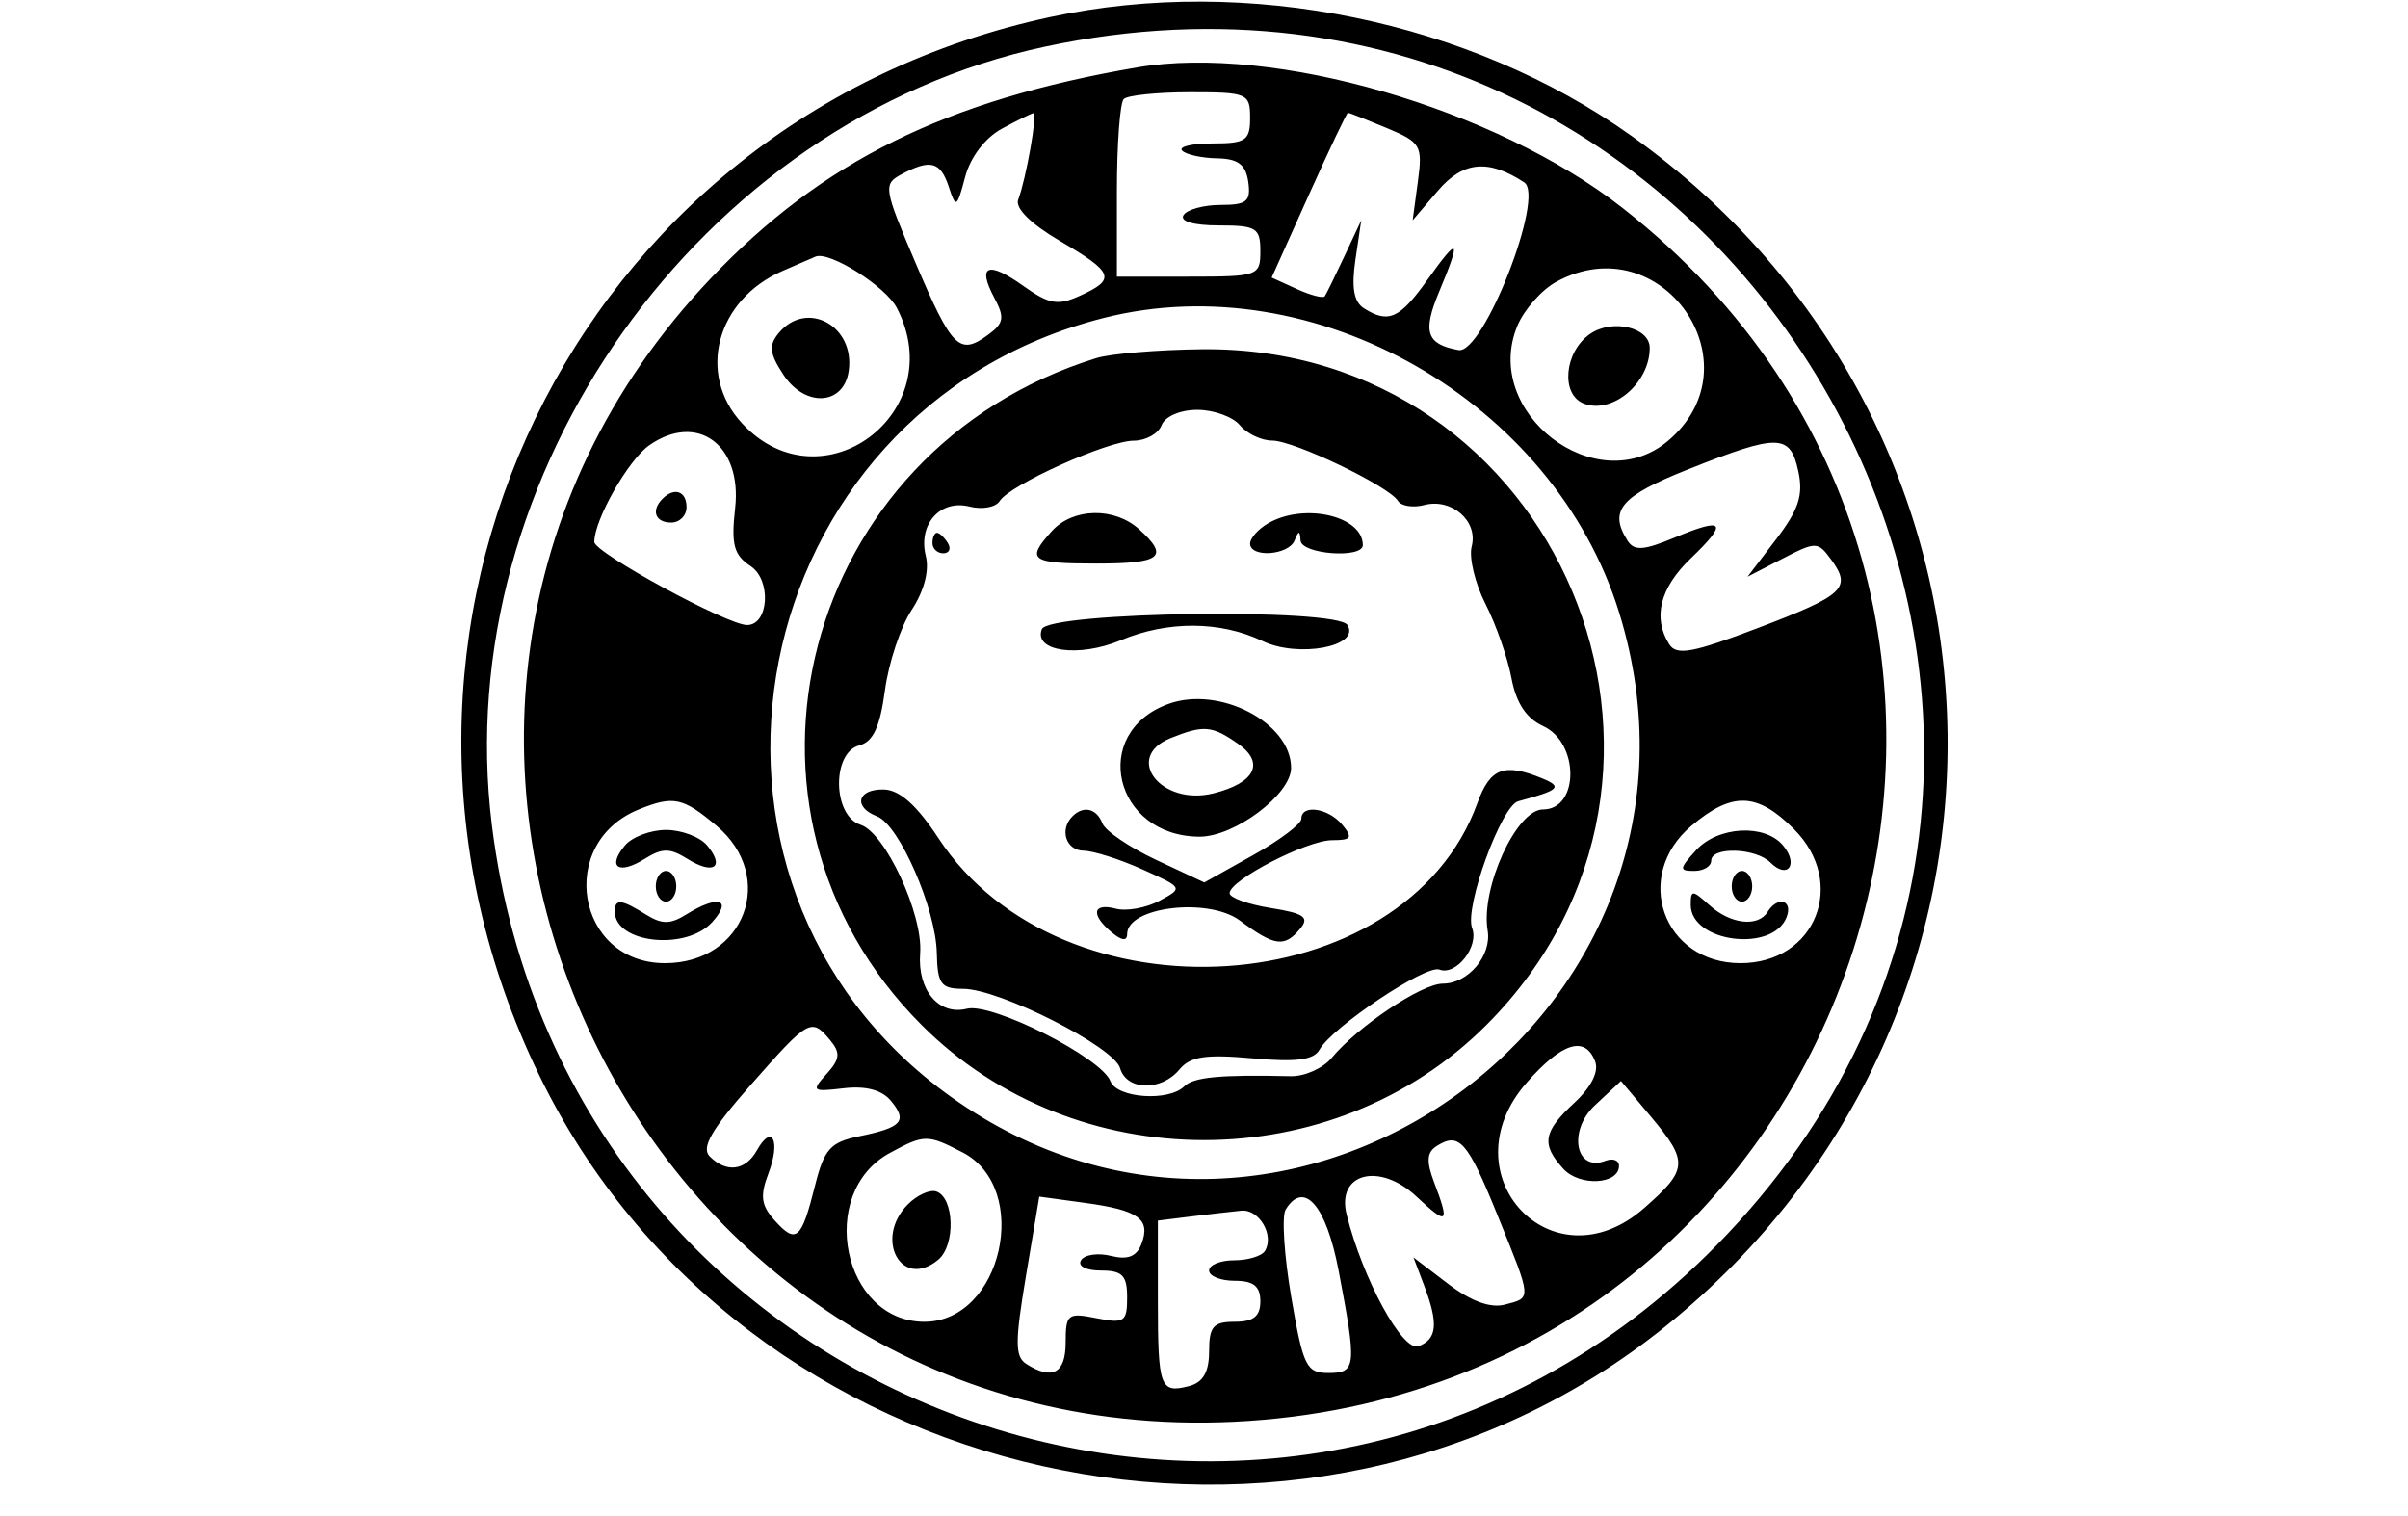 <!DOCTYPE svg PUBLIC "-//W3C//DTD SVG 1.1//EN" "http://www.w3.org/Graphics/SVG/1.1/DTD/svg11.dtd">
<svg xmlns="http://www.w3.org/2000/svg" viewBox="0 0 235 148">
<path d="M102.561 1.65c-46.643 9.997-70.883 60.11-49.95 103.263 19.723 40.659 74.631 52.934 109.889 24.566 38.065-30.626 36.464-87.855-3.249-116.194-15.775-11.257-37.577-15.731-56.69-11.635M102 4.551c-33.678 7.212-58.246 41.781-53.997 75.977 7.285 58.619 78.255 82.987 119.497 41.03C216.232 71.98 170.298-10.076 102 4.551m9 2.024c-18.703 3.199-30.779 9.171-41.626 20.583-40.933 43.068-8.254 114.467 51.077 111.601 61.849-2.988 86.592-80.293 37.912-118.451C145.961 10.587 124.286 4.302 111 6.575m-1.333 3.092c-.367.366-.667 4.416-.667 9V27h7c6.8 0 7-.071 7-2.5 0-2.256-.396-2.5-4.059-2.5-2.451 0-3.814-.396-3.441-1 .34-.55 1.973-1 3.629-1 2.55 0 2.961-.344 2.691-2.25-.24-1.687-.998-2.261-3.032-2.296-1.492-.025-3.03-.362-3.417-.75-.387-.387.946-.704 2.962-.704 3.245 0 3.667-.288 3.667-2.5 0-2.381-.278-2.5-5.833-2.5-3.209 0-6.134.3-6.5.667M97.774 12.56c-1.637.888-3.07 2.771-3.584 4.71-.8 3.019-.904 3.083-1.59.98-.812-2.486-1.797-2.75-4.62-1.239-1.806.966-1.745 1.347 1.389 8.691 3.548 8.314 4.261 9.02 7.048 6.982 1.551-1.133 1.648-1.693.629-3.599-1.714-3.201-.645-3.648 2.82-1.181 2.533 1.804 3.368 1.947 5.557.949 3.525-1.606 3.284-2.248-1.997-5.344-2.824-1.655-4.377-3.194-4.059-4.024.762-1.986 1.913-8.491 1.494-8.445-.198.022-1.588.706-3.087 1.52m29.947 6.485-3.618 8.045 2.453 1.117c1.349.615 2.578.932 2.731.705.153-.226 1.016-1.987 1.918-3.912l1.641-3.5-.57 3.85c-.401 2.707-.155 4.113.827 4.735 2.405 1.523 3.497 1.029 6.237-2.823 3.058-4.297 3.295-4.026 1.092 1.247-1.626 3.891-1.223 5.089 1.904 5.657 2.415.439 8.472-15.02 6.413-16.366-3.514-2.299-5.965-2.062-8.423.815l-2.464 2.885.508-3.762c.479-3.545.302-3.848-3.053-5.25-1.959-.818-3.655-1.488-3.769-1.488-.115 0-1.837 3.62-3.827 8.045m-51.343 7.392c-6.472 2.817-8.407 10.081-3.963 14.877 7.758 8.371 20.398-1.04 15.115-11.255-1.086-2.101-6.546-5.557-7.929-5.02-.056.022-1.506.651-3.223 1.398m75.51 1.063c-1.437.78-3.15 2.718-3.808 4.306-3.502 8.454 7.703 17.064 14.656 11.261 8.95-7.467-.583-21.146-10.848-15.567m-44.134 3.52c-35.297 8.921-44.366 54.962-14.972 76.01 32.931 23.582 77.207-8.478 65.236-47.237-6.364-20.605-29.708-33.968-50.264-28.773m-31.75 1.475c-1.001 1.206-.915 1.991.441 4.061 2.119 3.235 5.902 3.021 6.382-.361.625-4.408-4.106-6.973-6.823-3.7m79.151.109c-2.509 1.758-2.866 5.909-.583 6.785 2.794 1.072 6.428-2.001 6.428-5.436 0-2.019-3.677-2.868-5.845-1.349M107 34.947c-28.785 8.924-38.007 44.141-17.048 65.101 14.961 14.961 40.135 14.961 55.096 0 24.599-24.6 7.022-66.347-27.773-65.962-4.276.047-8.9.435-10.275.861m6.362 6.553c-.317.825-1.54 1.504-2.719 1.51-2.552.011-12.107 4.314-13.082 5.891-.376.608-1.702.851-2.946.538-2.869-.72-5.038 1.738-4.263 4.829.356 1.418-.17 3.426-1.381 5.263-1.076 1.633-2.25 5.166-2.61 7.851-.479 3.574-1.15 5.012-2.507 5.367-2.698.705-2.597 6.88.126 7.745 2.41.764 6.11 8.741 5.82 12.545-.275 3.608 1.822 6.093 4.564 5.409 2.462-.615 13.122 4.769 14.006 7.074.638 1.663 5.698 2.01 7.214.494.895-.895 3.531-1.145 10.377-.982 1.353.032 3.153-.773 4-1.789 2.581-3.099 8.791-7.245 10.85-7.245 2.472 0 4.784-2.745 4.37-5.189C144.483 86.689 147.997 79 150.58 79c3.558 0 3.565-6.521.009-8.142-1.635-.745-2.628-2.251-3.084-4.682-.369-1.97-1.51-5.225-2.533-7.232-1.024-2.007-1.63-4.534-1.347-5.616.645-2.469-1.949-4.738-4.619-4.04-1.102.288-2.261.108-2.576-.401-.895-1.448-10.149-5.887-12.274-5.887-1.051 0-2.471-.675-3.156-1.5s-2.554-1.5-4.154-1.5c-1.663 0-3.155.642-3.484 1.5m-50.009 1.965C61.31 44.896 58 50.723 58 52.889 58 53.941 70.974 61 72.908 61c2.125 0 2.394-4.387.352-5.743-1.646-1.093-1.918-2.109-1.518-5.658.698-6.192-3.707-9.413-8.389-6.134m101.397 2.34c-6.601 2.62-7.785 4.016-5.912 6.968.645 1.015 1.576.952 4.593-.309 4.87-2.034 5.27-1.509 1.559 2.046-2.994 2.868-3.722 5.786-2.087 8.367.715 1.13 2.278.842 8.683-1.596 8.422-3.206 9.15-3.892 7.105-6.689-1.282-1.753-1.474-1.756-4.742-.066l-3.406 1.762 2.802-3.673c2.203-2.889 2.662-4.307 2.149-6.644-.801-3.647-1.929-3.665-10.744-.166M64.667 48.667C63.516 49.817 63.938 51 65.5 51c.825 0 1.5-.675 1.5-1.5 0-1.562-1.183-1.984-2.333-.833m37.988 3.162C100.094 54.659 100.561 55 107 55c6.336 0 7.148-.651 4.171-3.345-2.415-2.186-6.455-2.103-8.516.174m21.095-.749c-.963.561-1.75 1.447-1.75 1.97 0 1.411 3.752 1.152 4.338-.3.403-1 .52-1 .583 0 .085 1.349 6.079 1.792 6.079.45 0-2.855-5.732-4.169-9.25-2.12M91 53c0 .55.477 1 1.059 1s.781-.45.441-1-.816-1-1.059-1-.441.45-.441 1m10.674 8.408c-.832 2.167 3.601 2.793 7.689 1.085 4.608-1.925 9.721-1.898 13.858.075 3.5 1.67 9.57.521 8.28-1.566-1.044-1.689-29.17-1.306-29.827.406M114 68.709c-7.668 2.82-5.298 12.896 3.046 12.95 3.426.021 8.954-4.124 8.954-6.716 0-4.418-7.02-8.065-12-6.234m.25 3.322c-4.664 1.875-.933 6.68 4.188 5.395 4.057-1.018 5.028-2.986 2.387-4.836-2.546-1.784-3.357-1.852-6.575-.559m29.936 6.331c-7.073 19.56-40.58 21.753-52.603 3.442-2.117-3.224-3.788-4.712-5.333-4.75-2.585-.062-3.027 1.711-.653 2.622 2.158.828 5.732 9 5.826 13.324.067 3.044.403 3.501 2.577 3.507 3.551.01 14.712 5.654 15.311 7.743.63 2.197 4.009 2.274 5.788.131 1.059-1.277 2.564-1.508 7.125-1.094 4.276.387 5.981.168 6.546-.841 1.238-2.211 10.386-8.323 11.701-7.819 1.63.626 3.89-2.244 3.195-4.056-.766-1.994 2.846-11.929 4.497-12.371 4.028-1.079 4.366-1.403 2.337-2.237-3.714-1.527-5.082-1.007-6.314 2.399m-81.829.63C54.251 82.263 56.239 94 64.898 94c7.786 0 10.945-8.43 5.025-13.411-3.283-2.762-4.199-2.956-7.566-1.597m102.72 1.597C159.268 85.477 162.308 94 169.86 94c7.332 0 10.458-7.836 5.217-13.077-3.602-3.602-6.021-3.683-10-.334m-60.41-.922c-1.299 1.298-.643 3.333 1.083 3.359.963.015 3.55.837 5.75 1.827 3.981 1.791 3.989 1.806 1.648 3.063-1.294.695-3.206 1.04-4.25.768-2.274-.595-2.477.59-.398 2.316.976.81 1.5.867 1.5.163 0-2.657 7.9-3.613 10.988-1.33 3.423 2.531 4.36 2.657 5.904.797.921-1.11.374-1.492-2.878-2.012-2.207-.353-4.014-1.003-4.014-1.446 0-1.274 7.542-5.172 10.009-5.172 1.874 0 2.034-.243.991-1.5-1.368-1.649-4-2.034-4-.585 0 .502-2.131 2.105-4.735 3.56l-4.735 2.647-4.714-2.208c-2.593-1.215-4.949-2.817-5.234-3.561-.559-1.457-1.842-1.759-2.915-.686M60.98 82.524c-1.752 2.111-.61 2.886 1.923 1.305 1.729-1.08 2.465-1.08 4.194 0 2.533 1.581 3.675.806 1.923-1.305C68.324 81.686 66.515 81 65 81c-1.515 0-3.324.686-4.02 1.524M165.5 83c-1.628 1.799-1.643 2-.155 2 .91 0 1.655-.45 1.655-1 0-1.393 4.345-1.255 5.783.183 1.669 1.669 2.771.189 1.237-1.659-1.784-2.149-6.376-1.893-8.52.476M64 86.5c0 .825.45 1.5 1 1.5s1-.675 1-1.5-.45-1.5-1-1.5-1 .675-1 1.5m105 0c0 .825.45 1.5 1 1.5s1-.675 1-1.5-.45-1.5-1-1.5-1 .675-1 1.5m-4 1.81c0 3.668 8.017 4.695 9.358 1.199.642-1.672-.881-2.089-1.858-.509-.934 1.511-3.621 1.201-5.671-.655-1.671-1.512-1.829-1.515-1.829-.035m-105 .655c0 3.094 6.952 3.851 9.5 1.035 2.035-2.248.576-2.689-2.514-.759-1.581.987-2.391.987-3.972 0-2.391-1.493-3.014-1.55-3.014-.276m13.285 16.897c-3.857 4.382-4.873 6.15-4.023 7 1.642 1.642 3.492 1.4 4.613-.604 1.473-2.632 2.329-.925 1.125 2.243-.851 2.238-.728 3.142.632 4.645 2.074 2.291 2.586 1.841 3.908-3.433.894-3.566 1.497-4.241 4.301-4.814 4.187-.857 4.749-1.483 3.107-3.462-.883-1.064-2.449-1.481-4.613-1.228-3.083.36-3.181.278-1.667-1.395 1.31-1.447 1.374-2.058.348-3.295-1.837-2.213-2.08-2.077-7.731 4.343m75.713-.207c-7.891 8.988 2.518 20.099 11.467 12.241 4.283-3.76 4.337-4.515.632-8.934l-2.904-3.462-2.533 2.365c-2.673 2.495-1.911 6.552 1.018 5.428.727-.279 1.322-.061 1.322.483 0 1.839-3.855 2.042-5.443.287-2.166-2.393-1.961-3.607 1.085-6.432 1.646-1.526 2.411-3.049 2.031-4.04-.98-2.553-3.232-1.857-6.675 2.064m-62.167 6.875c-7.176 3.897-4.595 16.47 3.381 16.47 7.575 0 10.503-13.027 3.716-16.537-3.421-1.77-3.721-1.767-7.097.067m53.38-.681c-.971.616-1.033 1.49-.25 3.549 1.54 4.05 1.314 4.234-1.711 1.394-3.617-3.398-7.849-2.314-6.829 1.749 1.589 6.331 5.473 13.437 7.02 12.843 1.82-.698 1.954-2.214.53-5.959l-1.028-2.706 3.387 2.584c2.221 1.694 4.125 2.391 5.529 2.024 2.645-.692 2.672-.374-.735-8.776-2.909-7.177-3.718-8.093-5.913-6.702m-51.595 5.678c-3.367 3.367-.635 8.393 2.947 5.42 1.71-1.419 1.572-6.084-.197-6.665-.624-.204-1.861.356-2.75 1.245m11.509 7.003c-1.082 6.439-1.076 7.886.037 8.591 2.545 1.614 3.838.908 3.838-2.096 0-2.772.204-2.934 3-2.375 2.724.545 3 .358 3-2.025 0-2.149-.464-2.625-2.559-2.625-1.458 0-2.292-.432-1.939-1.004.341-.552 1.657-.743 2.924-.425 1.627.408 2.499.067 2.971-1.164.928-2.418-.263-3.29-5.474-4.004l-4.497-.616-1.301 7.743m25.345-6.481c-.395.638-.148 4.488.548 8.555 1.154 6.747 1.472 7.396 3.623 7.396 2.726 0 2.786-.611.997-9.996-1.214-6.367-3.375-8.857-5.168-5.955m-9.22.674-3.25.404v7.77c0 8.535.214 9.121 3.058 8.378 1.356-.355 1.942-1.378 1.942-3.392 0-2.409.411-2.883 2.5-2.883 1.833 0 2.5-.533 2.5-2s-.667-2-2.5-2c-1.375 0-2.5-.45-2.5-1s1.098-1 2.441-1c1.343 0 2.694-.409 3.003-.91.946-1.53-.559-4.1-2.301-3.93-.904.088-3.106.342-4.893.563" fill-rule="evenodd"/>
</svg>